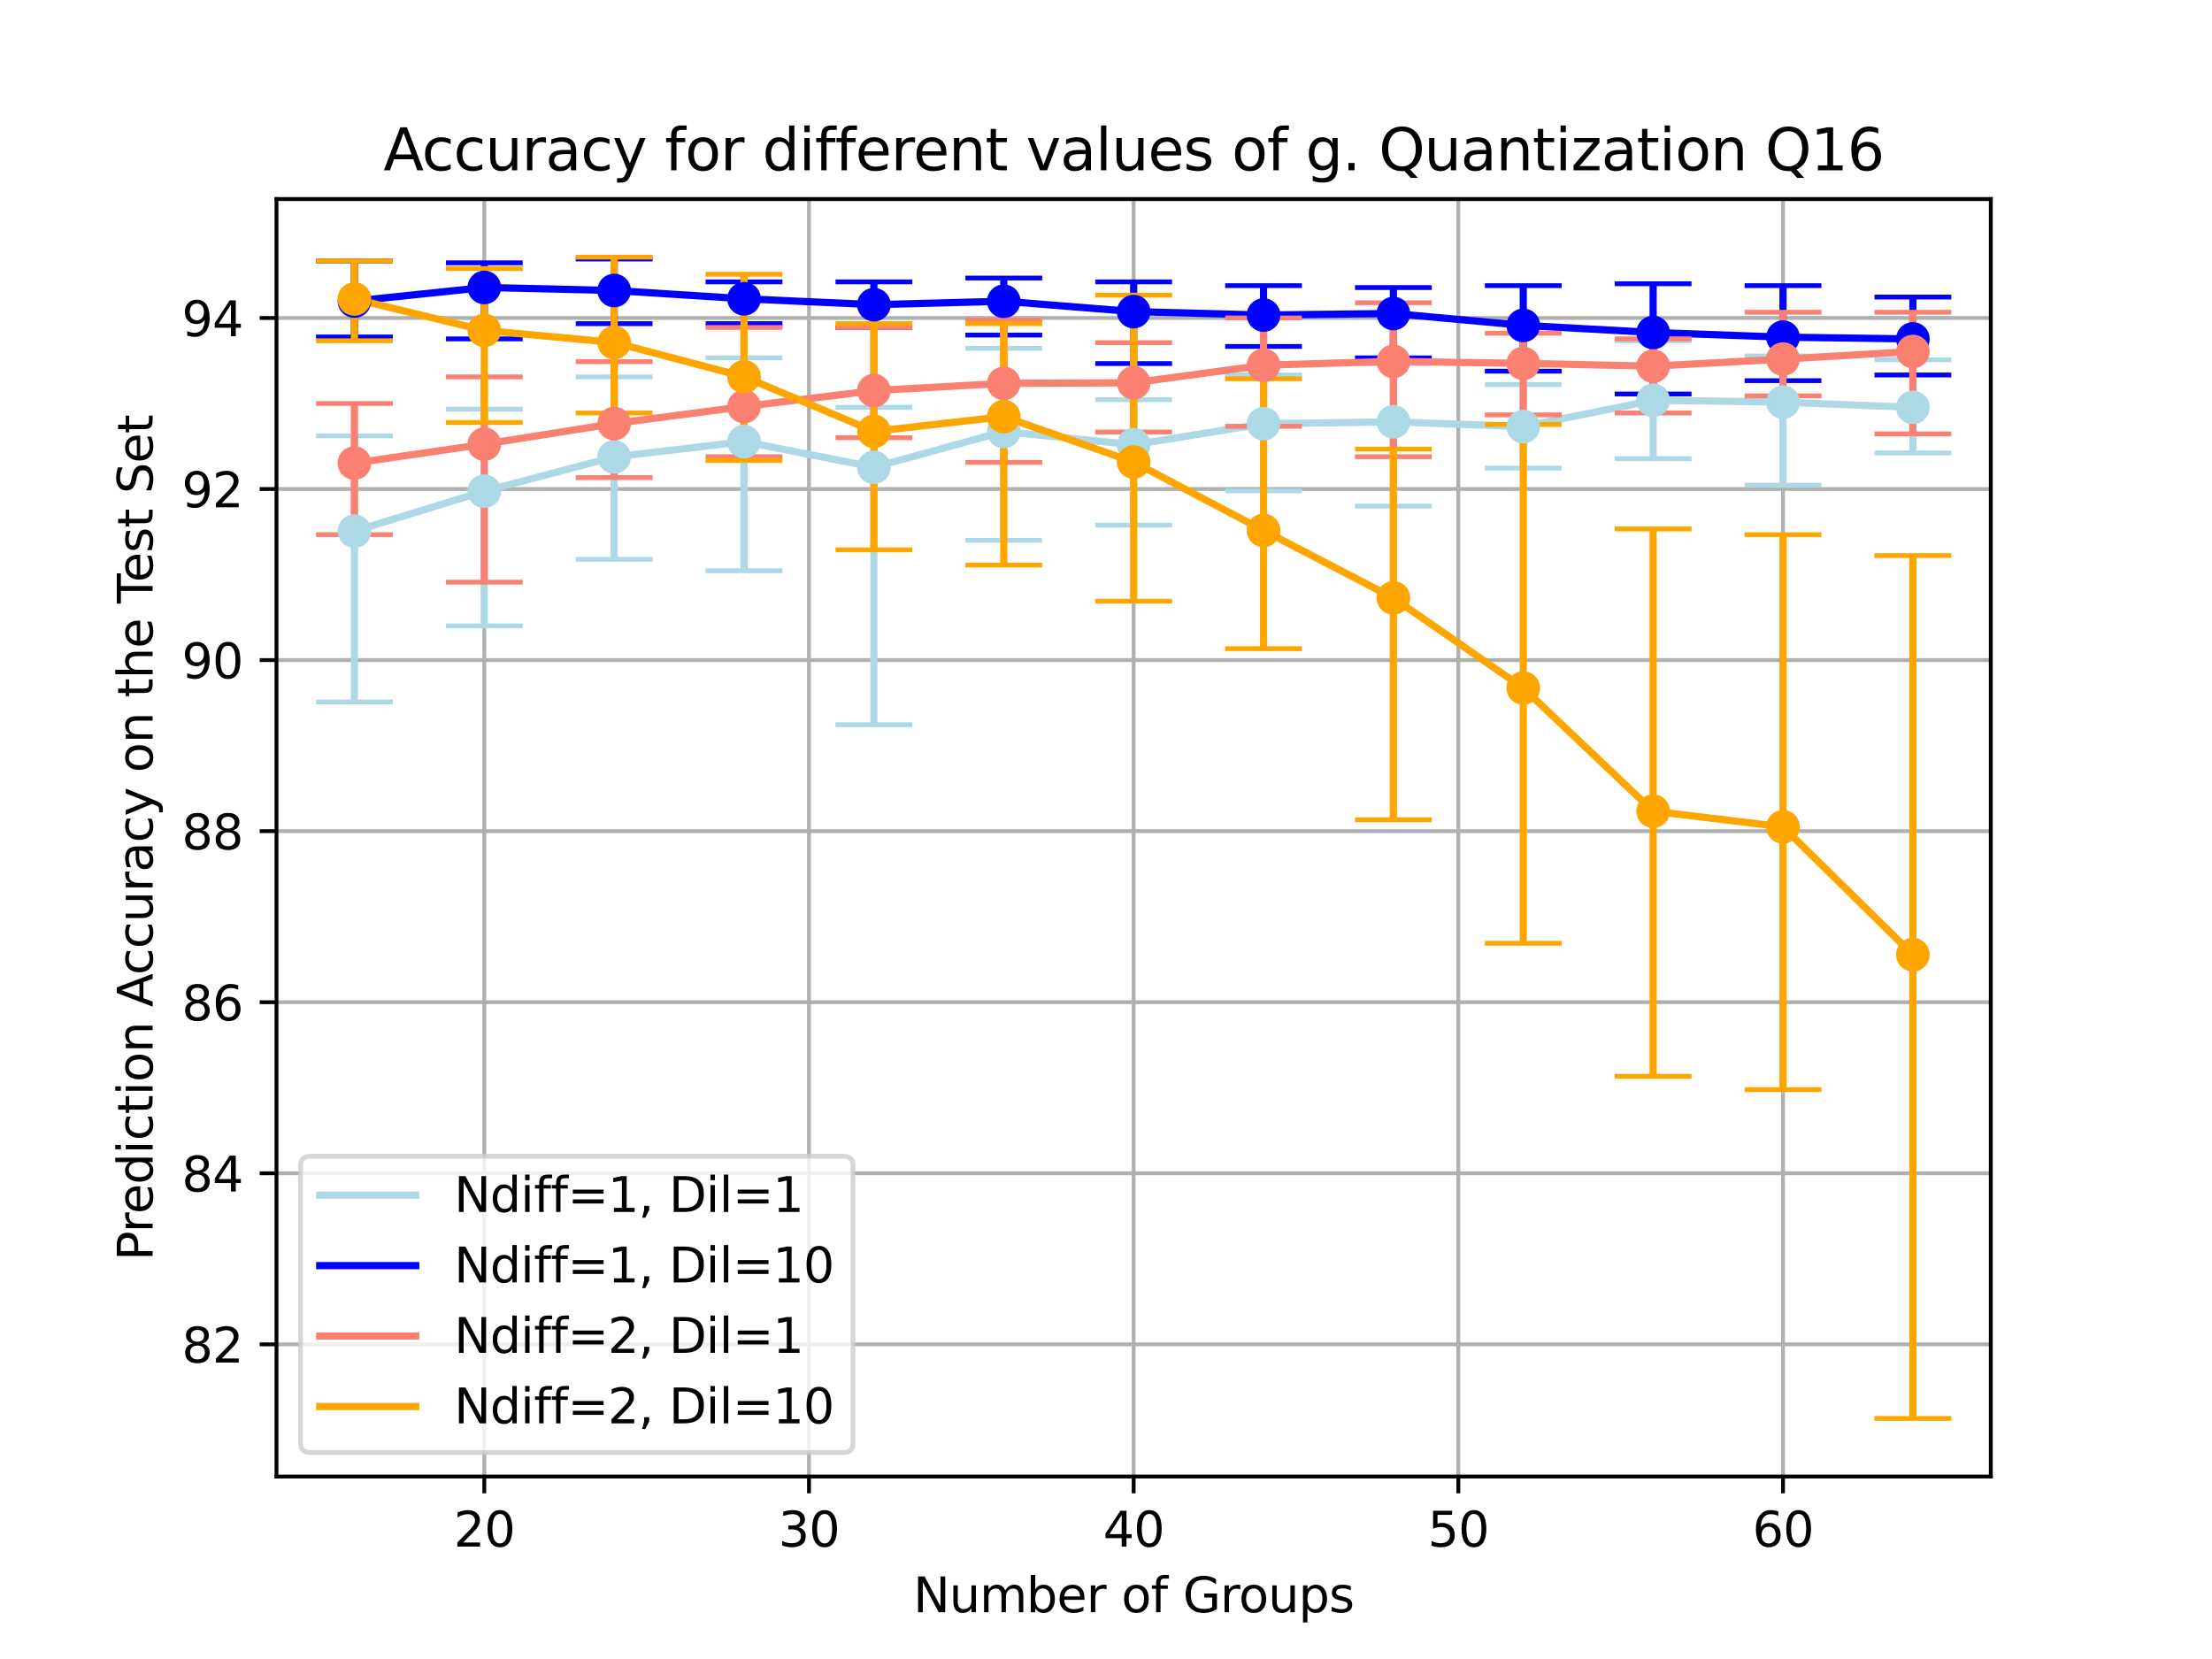 <?xml version="1.0" encoding="utf-8" standalone="no"?>
<!DOCTYPE svg PUBLIC "-//W3C//DTD SVG 1.1//EN"
  "http://www.w3.org/Graphics/SVG/1.1/DTD/svg11.dtd">
<svg xmlns:xlink="http://www.w3.org/1999/xlink" width="460.8pt" height="345.6pt" viewBox="0 0 460.8 345.6" xmlns="http://www.w3.org/2000/svg" version="1.1">
 <defs>
  <style type="text/css">*{stroke-linejoin: round; stroke-linecap: butt}</style>
 </defs>
 <g id="figure_1">
  <g id="patch_1">
   <path d="M 0 345.6 
L 460.8 345.6 
L 460.8 0 
L 0 0 
z
" style="fill: #ffffff"/>
  </g>
  <g id="axes_1">
   <g id="patch_2">
    <path d="M 57.6 307.584 
L 414.72 307.584 
L 414.72 41.472 
L 57.6 41.472 
z
" style="fill: #ffffff"/>
   </g>
   <g id="matplotlib.axis_1">
    <g id="xtick_1">
     <g id="line2d_1">
      <path d="M 100.887 307.584 
L 100.887 41.472 
" clip-path="url(#p69a0c80c89)" style="fill: none; stroke: #b0b0b0; stroke-width: 0.8; stroke-linecap: square"/>
     </g>
     <g id="line2d_2">
      <defs>
       <path id="mc233479dc7" d="M 0 0 
L 0 3.5 
" style="stroke: #000000; stroke-width: 0.8"/>
      </defs>
      <g>
       <use xlink:href="#mc233479dc7" x="100.887" y="307.584" style="stroke: #000000; stroke-width: 0.8"/>
      </g>
     </g>
     <g id="text_1">
      <!-- 20 -->
      <g transform="translate(94.525 322.182) scale(0.1 -0.1)">
       <defs>
        <path id="DejaVuSans-32" d="M 1228 531 
L 3431 531 
L 3431 0 
L 469 0 
L 469 531 
Q 828 903 1448 1529 
Q 2069 2156 2228 2338 
Q 2531 2678 2651 2914 
Q 2772 3150 2772 3378 
Q 2772 3750 2511 3984 
Q 2250 4219 1831 4219 
Q 1534 4219 1204 4116 
Q 875 4013 500 3803 
L 500 4441 
Q 881 4594 1212 4672 
Q 1544 4750 1819 4750 
Q 2544 4750 2975 4387 
Q 3406 4025 3406 3419 
Q 3406 3131 3298 2873 
Q 3191 2616 2906 2266 
Q 2828 2175 2409 1742 
Q 1991 1309 1228 531 
z
" transform="scale(0.016)"/>
        <path id="DejaVuSans-30" d="M 2034 4250 
Q 1547 4250 1301 3770 
Q 1056 3291 1056 2328 
Q 1056 1369 1301 889 
Q 1547 409 2034 409 
Q 2525 409 2770 889 
Q 3016 1369 3016 2328 
Q 3016 3291 2770 3770 
Q 2525 4250 2034 4250 
z
M 2034 4750 
Q 2819 4750 3233 4129 
Q 3647 3509 3647 2328 
Q 3647 1150 3233 529 
Q 2819 -91 2034 -91 
Q 1250 -91 836 529 
Q 422 1150 422 2328 
Q 422 3509 836 4129 
Q 1250 4750 2034 4750 
z
" transform="scale(0.016)"/>
       </defs>
       <use xlink:href="#DejaVuSans-32"/>
       <use xlink:href="#DejaVuSans-30" x="63.623"/>
      </g>
     </g>
    </g>
    <g id="xtick_2">
     <g id="line2d_3">
      <path d="M 168.524 307.584 
L 168.524 41.472 
" clip-path="url(#p69a0c80c89)" style="fill: none; stroke: #b0b0b0; stroke-width: 0.8; stroke-linecap: square"/>
     </g>
     <g id="line2d_4">
      <g>
       <use xlink:href="#mc233479dc7" x="168.524" y="307.584" style="stroke: #000000; stroke-width: 0.8"/>
      </g>
     </g>
     <g id="text_2">
      <!-- 30 -->
      <g transform="translate(162.161 322.182) scale(0.1 -0.1)">
       <defs>
        <path id="DejaVuSans-33" d="M 2597 2516 
Q 3050 2419 3304 2112 
Q 3559 1806 3559 1356 
Q 3559 666 3084 287 
Q 2609 -91 1734 -91 
Q 1441 -91 1130 -33 
Q 819 25 488 141 
L 488 750 
Q 750 597 1062 519 
Q 1375 441 1716 441 
Q 2309 441 2620 675 
Q 2931 909 2931 1356 
Q 2931 1769 2642 2001 
Q 2353 2234 1838 2234 
L 1294 2234 
L 1294 2753 
L 1863 2753 
Q 2328 2753 2575 2939 
Q 2822 3125 2822 3475 
Q 2822 3834 2567 4026 
Q 2313 4219 1838 4219 
Q 1578 4219 1281 4162 
Q 984 4106 628 3988 
L 628 4550 
Q 988 4650 1302 4700 
Q 1616 4750 1894 4750 
Q 2613 4750 3031 4423 
Q 3450 4097 3450 3541 
Q 3450 3153 3228 2886 
Q 3006 2619 2597 2516 
z
" transform="scale(0.016)"/>
       </defs>
       <use xlink:href="#DejaVuSans-33"/>
       <use xlink:href="#DejaVuSans-30" x="63.623"/>
      </g>
     </g>
    </g>
    <g id="xtick_3">
     <g id="line2d_5">
      <path d="M 236.16 307.584 
L 236.16 41.472 
" clip-path="url(#p69a0c80c89)" style="fill: none; stroke: #b0b0b0; stroke-width: 0.8; stroke-linecap: square"/>
     </g>
     <g id="line2d_6">
      <g>
       <use xlink:href="#mc233479dc7" x="236.16" y="307.584" style="stroke: #000000; stroke-width: 0.8"/>
      </g>
     </g>
     <g id="text_3">
      <!-- 40 -->
      <g transform="translate(229.798 322.182) scale(0.1 -0.1)">
       <defs>
        <path id="DejaVuSans-34" d="M 2419 4116 
L 825 1625 
L 2419 1625 
L 2419 4116 
z
M 2253 4666 
L 3047 4666 
L 3047 1625 
L 3713 1625 
L 3713 1100 
L 3047 1100 
L 3047 0 
L 2419 0 
L 2419 1100 
L 313 1100 
L 313 1709 
L 2253 4666 
z
" transform="scale(0.016)"/>
       </defs>
       <use xlink:href="#DejaVuSans-34"/>
       <use xlink:href="#DejaVuSans-30" x="63.623"/>
      </g>
     </g>
    </g>
    <g id="xtick_4">
     <g id="line2d_7">
      <path d="M 303.796 307.584 
L 303.796 41.472 
" clip-path="url(#p69a0c80c89)" style="fill: none; stroke: #b0b0b0; stroke-width: 0.8; stroke-linecap: square"/>
     </g>
     <g id="line2d_8">
      <g>
       <use xlink:href="#mc233479dc7" x="303.796" y="307.584" style="stroke: #000000; stroke-width: 0.8"/>
      </g>
     </g>
     <g id="text_4">
      <!-- 50 -->
      <g transform="translate(297.434 322.182) scale(0.1 -0.1)">
       <defs>
        <path id="DejaVuSans-35" d="M 691 4666 
L 3169 4666 
L 3169 4134 
L 1269 4134 
L 1269 2991 
Q 1406 3038 1543 3061 
Q 1681 3084 1819 3084 
Q 2600 3084 3056 2656 
Q 3513 2228 3513 1497 
Q 3513 744 3044 326 
Q 2575 -91 1722 -91 
Q 1428 -91 1123 -41 
Q 819 9 494 109 
L 494 744 
Q 775 591 1075 516 
Q 1375 441 1709 441 
Q 2250 441 2565 725 
Q 2881 1009 2881 1497 
Q 2881 1984 2565 2268 
Q 2250 2553 1709 2553 
Q 1456 2553 1204 2497 
Q 953 2441 691 2322 
L 691 4666 
z
" transform="scale(0.016)"/>
       </defs>
       <use xlink:href="#DejaVuSans-35"/>
       <use xlink:href="#DejaVuSans-30" x="63.623"/>
      </g>
     </g>
    </g>
    <g id="xtick_5">
     <g id="line2d_9">
      <path d="M 371.433 307.584 
L 371.433 41.472 
" clip-path="url(#p69a0c80c89)" style="fill: none; stroke: #b0b0b0; stroke-width: 0.8; stroke-linecap: square"/>
     </g>
     <g id="line2d_10">
      <g>
       <use xlink:href="#mc233479dc7" x="371.433" y="307.584" style="stroke: #000000; stroke-width: 0.8"/>
      </g>
     </g>
     <g id="text_5">
      <!-- 60 -->
      <g transform="translate(365.07 322.182) scale(0.1 -0.1)">
       <defs>
        <path id="DejaVuSans-36" d="M 2113 2584 
Q 1688 2584 1439 2293 
Q 1191 2003 1191 1497 
Q 1191 994 1439 701 
Q 1688 409 2113 409 
Q 2538 409 2786 701 
Q 3034 994 3034 1497 
Q 3034 2003 2786 2293 
Q 2538 2584 2113 2584 
z
M 3366 4563 
L 3366 3988 
Q 3128 4100 2886 4159 
Q 2644 4219 2406 4219 
Q 1781 4219 1451 3797 
Q 1122 3375 1075 2522 
Q 1259 2794 1537 2939 
Q 1816 3084 2150 3084 
Q 2853 3084 3261 2657 
Q 3669 2231 3669 1497 
Q 3669 778 3244 343 
Q 2819 -91 2113 -91 
Q 1303 -91 875 529 
Q 447 1150 447 2328 
Q 447 3434 972 4092 
Q 1497 4750 2381 4750 
Q 2619 4750 2861 4703 
Q 3103 4656 3366 4563 
z
" transform="scale(0.016)"/>
       </defs>
       <use xlink:href="#DejaVuSans-36"/>
       <use xlink:href="#DejaVuSans-30" x="63.623"/>
      </g>
     </g>
    </g>
    <g id="text_6">
     <!-- Number of Groups -->
     <g transform="translate(190.252 335.861) scale(0.1 -0.1)">
      <defs>
       <path id="DejaVuSans-4e" d="M 628 4666 
L 1478 4666 
L 3547 763 
L 3547 4666 
L 4159 4666 
L 4159 0 
L 3309 0 
L 1241 3903 
L 1241 0 
L 628 0 
L 628 4666 
z
" transform="scale(0.016)"/>
       <path id="DejaVuSans-75" d="M 544 1381 
L 544 3500 
L 1119 3500 
L 1119 1403 
Q 1119 906 1312 657 
Q 1506 409 1894 409 
Q 2359 409 2629 706 
Q 2900 1003 2900 1516 
L 2900 3500 
L 3475 3500 
L 3475 0 
L 2900 0 
L 2900 538 
Q 2691 219 2414 64 
Q 2138 -91 1772 -91 
Q 1169 -91 856 284 
Q 544 659 544 1381 
z
M 1991 3584 
L 1991 3584 
z
" transform="scale(0.016)"/>
       <path id="DejaVuSans-6d" d="M 3328 2828 
Q 3544 3216 3844 3400 
Q 4144 3584 4550 3584 
Q 5097 3584 5394 3201 
Q 5691 2819 5691 2113 
L 5691 0 
L 5113 0 
L 5113 2094 
Q 5113 2597 4934 2840 
Q 4756 3084 4391 3084 
Q 3944 3084 3684 2787 
Q 3425 2491 3425 1978 
L 3425 0 
L 2847 0 
L 2847 2094 
Q 2847 2600 2669 2842 
Q 2491 3084 2119 3084 
Q 1678 3084 1418 2786 
Q 1159 2488 1159 1978 
L 1159 0 
L 581 0 
L 581 3500 
L 1159 3500 
L 1159 2956 
Q 1356 3278 1631 3431 
Q 1906 3584 2284 3584 
Q 2666 3584 2933 3390 
Q 3200 3197 3328 2828 
z
" transform="scale(0.016)"/>
       <path id="DejaVuSans-62" d="M 3116 1747 
Q 3116 2381 2855 2742 
Q 2594 3103 2138 3103 
Q 1681 3103 1420 2742 
Q 1159 2381 1159 1747 
Q 1159 1113 1420 752 
Q 1681 391 2138 391 
Q 2594 391 2855 752 
Q 3116 1113 3116 1747 
z
M 1159 2969 
Q 1341 3281 1617 3432 
Q 1894 3584 2278 3584 
Q 2916 3584 3314 3078 
Q 3713 2572 3713 1747 
Q 3713 922 3314 415 
Q 2916 -91 2278 -91 
Q 1894 -91 1617 61 
Q 1341 213 1159 525 
L 1159 0 
L 581 0 
L 581 4863 
L 1159 4863 
L 1159 2969 
z
" transform="scale(0.016)"/>
       <path id="DejaVuSans-65" d="M 3597 1894 
L 3597 1613 
L 953 1613 
Q 991 1019 1311 708 
Q 1631 397 2203 397 
Q 2534 397 2845 478 
Q 3156 559 3463 722 
L 3463 178 
Q 3153 47 2828 -22 
Q 2503 -91 2169 -91 
Q 1331 -91 842 396 
Q 353 884 353 1716 
Q 353 2575 817 3079 
Q 1281 3584 2069 3584 
Q 2775 3584 3186 3129 
Q 3597 2675 3597 1894 
z
M 3022 2063 
Q 3016 2534 2758 2815 
Q 2500 3097 2075 3097 
Q 1594 3097 1305 2825 
Q 1016 2553 972 2059 
L 3022 2063 
z
" transform="scale(0.016)"/>
       <path id="DejaVuSans-72" d="M 2631 2963 
Q 2534 3019 2420 3045 
Q 2306 3072 2169 3072 
Q 1681 3072 1420 2755 
Q 1159 2438 1159 1844 
L 1159 0 
L 581 0 
L 581 3500 
L 1159 3500 
L 1159 2956 
Q 1341 3275 1631 3429 
Q 1922 3584 2338 3584 
Q 2397 3584 2469 3576 
Q 2541 3569 2628 3553 
L 2631 2963 
z
" transform="scale(0.016)"/>
       <path id="DejaVuSans-20" transform="scale(0.016)"/>
       <path id="DejaVuSans-6f" d="M 1959 3097 
Q 1497 3097 1228 2736 
Q 959 2375 959 1747 
Q 959 1119 1226 758 
Q 1494 397 1959 397 
Q 2419 397 2687 759 
Q 2956 1122 2956 1747 
Q 2956 2369 2687 2733 
Q 2419 3097 1959 3097 
z
M 1959 3584 
Q 2709 3584 3137 3096 
Q 3566 2609 3566 1747 
Q 3566 888 3137 398 
Q 2709 -91 1959 -91 
Q 1206 -91 779 398 
Q 353 888 353 1747 
Q 353 2609 779 3096 
Q 1206 3584 1959 3584 
z
" transform="scale(0.016)"/>
       <path id="DejaVuSans-66" d="M 2375 4863 
L 2375 4384 
L 1825 4384 
Q 1516 4384 1395 4259 
Q 1275 4134 1275 3809 
L 1275 3500 
L 2222 3500 
L 2222 3053 
L 1275 3053 
L 1275 0 
L 697 0 
L 697 3053 
L 147 3053 
L 147 3500 
L 697 3500 
L 697 3744 
Q 697 4328 969 4595 
Q 1241 4863 1831 4863 
L 2375 4863 
z
" transform="scale(0.016)"/>
       <path id="DejaVuSans-47" d="M 3809 666 
L 3809 1919 
L 2778 1919 
L 2778 2438 
L 4434 2438 
L 4434 434 
Q 4069 175 3628 42 
Q 3188 -91 2688 -91 
Q 1594 -91 976 548 
Q 359 1188 359 2328 
Q 359 3472 976 4111 
Q 1594 4750 2688 4750 
Q 3144 4750 3555 4637 
Q 3966 4525 4313 4306 
L 4313 3634 
Q 3963 3931 3569 4081 
Q 3175 4231 2741 4231 
Q 1884 4231 1454 3753 
Q 1025 3275 1025 2328 
Q 1025 1384 1454 906 
Q 1884 428 2741 428 
Q 3075 428 3337 486 
Q 3600 544 3809 666 
z
" transform="scale(0.016)"/>
       <path id="DejaVuSans-70" d="M 1159 525 
L 1159 -1331 
L 581 -1331 
L 581 3500 
L 1159 3500 
L 1159 2969 
Q 1341 3281 1617 3432 
Q 1894 3584 2278 3584 
Q 2916 3584 3314 3078 
Q 3713 2572 3713 1747 
Q 3713 922 3314 415 
Q 2916 -91 2278 -91 
Q 1894 -91 1617 61 
Q 1341 213 1159 525 
z
M 3116 1747 
Q 3116 2381 2855 2742 
Q 2594 3103 2138 3103 
Q 1681 3103 1420 2742 
Q 1159 2381 1159 1747 
Q 1159 1113 1420 752 
Q 1681 391 2138 391 
Q 2594 391 2855 752 
Q 3116 1113 3116 1747 
z
" transform="scale(0.016)"/>
       <path id="DejaVuSans-73" d="M 2834 3397 
L 2834 2853 
Q 2591 2978 2328 3040 
Q 2066 3103 1784 3103 
Q 1356 3103 1142 2972 
Q 928 2841 928 2578 
Q 928 2378 1081 2264 
Q 1234 2150 1697 2047 
L 1894 2003 
Q 2506 1872 2764 1633 
Q 3022 1394 3022 966 
Q 3022 478 2636 193 
Q 2250 -91 1575 -91 
Q 1294 -91 989 -36 
Q 684 19 347 128 
L 347 722 
Q 666 556 975 473 
Q 1284 391 1588 391 
Q 1994 391 2212 530 
Q 2431 669 2431 922 
Q 2431 1156 2273 1281 
Q 2116 1406 1581 1522 
L 1381 1569 
Q 847 1681 609 1914 
Q 372 2147 372 2553 
Q 372 3047 722 3315 
Q 1072 3584 1716 3584 
Q 2034 3584 2315 3537 
Q 2597 3491 2834 3397 
z
" transform="scale(0.016)"/>
      </defs>
      <use xlink:href="#DejaVuSans-4e"/>
      <use xlink:href="#DejaVuSans-75" x="74.805"/>
      <use xlink:href="#DejaVuSans-6d" x="138.184"/>
      <use xlink:href="#DejaVuSans-62" x="235.596"/>
      <use xlink:href="#DejaVuSans-65" x="299.072"/>
      <use xlink:href="#DejaVuSans-72" x="360.596"/>
      <use xlink:href="#DejaVuSans-20" x="401.709"/>
      <use xlink:href="#DejaVuSans-6f" x="433.496"/>
      <use xlink:href="#DejaVuSans-66" x="494.678"/>
      <use xlink:href="#DejaVuSans-20" x="529.883"/>
      <use xlink:href="#DejaVuSans-47" x="561.67"/>
      <use xlink:href="#DejaVuSans-72" x="639.16"/>
      <use xlink:href="#DejaVuSans-6f" x="678.023"/>
      <use xlink:href="#DejaVuSans-75" x="739.205"/>
      <use xlink:href="#DejaVuSans-70" x="802.584"/>
      <use xlink:href="#DejaVuSans-73" x="866.061"/>
     </g>
    </g>
   </g>
   <g id="matplotlib.axis_2">
    <g id="ytick_1">
     <g id="line2d_11">
      <path d="M 57.6 280.046 
L 414.72 280.046 
" clip-path="url(#p69a0c80c89)" style="fill: none; stroke: #b0b0b0; stroke-width: 0.8; stroke-linecap: square"/>
     </g>
     <g id="line2d_12">
      <defs>
       <path id="m0323b3e645" d="M 0 0 
L -3.5 0 
" style="stroke: #000000; stroke-width: 0.8"/>
      </defs>
      <g>
       <use xlink:href="#m0323b3e645" x="57.6" y="280.046" style="stroke: #000000; stroke-width: 0.8"/>
      </g>
     </g>
     <g id="text_7">
      <!-- 82 -->
      <g transform="translate(37.875 283.846) scale(0.1 -0.1)">
       <defs>
        <path id="DejaVuSans-38" d="M 2034 2216 
Q 1584 2216 1326 1975 
Q 1069 1734 1069 1313 
Q 1069 891 1326 650 
Q 1584 409 2034 409 
Q 2484 409 2743 651 
Q 3003 894 3003 1313 
Q 3003 1734 2745 1975 
Q 2488 2216 2034 2216 
z
M 1403 2484 
Q 997 2584 770 2862 
Q 544 3141 544 3541 
Q 544 4100 942 4425 
Q 1341 4750 2034 4750 
Q 2731 4750 3128 4425 
Q 3525 4100 3525 3541 
Q 3525 3141 3298 2862 
Q 3072 2584 2669 2484 
Q 3125 2378 3379 2068 
Q 3634 1759 3634 1313 
Q 3634 634 3220 271 
Q 2806 -91 2034 -91 
Q 1263 -91 848 271 
Q 434 634 434 1313 
Q 434 1759 690 2068 
Q 947 2378 1403 2484 
z
M 1172 3481 
Q 1172 3119 1398 2916 
Q 1625 2713 2034 2713 
Q 2441 2713 2670 2916 
Q 2900 3119 2900 3481 
Q 2900 3844 2670 4047 
Q 2441 4250 2034 4250 
Q 1625 4250 1398 4047 
Q 1172 3844 1172 3481 
z
" transform="scale(0.016)"/>
       </defs>
       <use xlink:href="#DejaVuSans-38"/>
       <use xlink:href="#DejaVuSans-32" x="63.623"/>
      </g>
     </g>
    </g>
    <g id="ytick_2">
     <g id="line2d_13">
      <path d="M 57.6 244.412 
L 414.72 244.412 
" clip-path="url(#p69a0c80c89)" style="fill: none; stroke: #b0b0b0; stroke-width: 0.8; stroke-linecap: square"/>
     </g>
     <g id="line2d_14">
      <g>
       <use xlink:href="#m0323b3e645" x="57.6" y="244.412" style="stroke: #000000; stroke-width: 0.8"/>
      </g>
     </g>
     <g id="text_8">
      <!-- 84 -->
      <g transform="translate(37.875 248.211) scale(0.1 -0.1)">
       <use xlink:href="#DejaVuSans-38"/>
       <use xlink:href="#DejaVuSans-34" x="63.623"/>
      </g>
     </g>
    </g>
    <g id="ytick_3">
     <g id="line2d_15">
      <path d="M 57.6 208.777 
L 414.72 208.777 
" clip-path="url(#p69a0c80c89)" style="fill: none; stroke: #b0b0b0; stroke-width: 0.8; stroke-linecap: square"/>
     </g>
     <g id="line2d_16">
      <g>
       <use xlink:href="#m0323b3e645" x="57.6" y="208.777" style="stroke: #000000; stroke-width: 0.8"/>
      </g>
     </g>
     <g id="text_9">
      <!-- 86 -->
      <g transform="translate(37.875 212.576) scale(0.1 -0.1)">
       <use xlink:href="#DejaVuSans-38"/>
       <use xlink:href="#DejaVuSans-36" x="63.623"/>
      </g>
     </g>
    </g>
    <g id="ytick_4">
     <g id="line2d_17">
      <path d="M 57.6 173.142 
L 414.72 173.142 
" clip-path="url(#p69a0c80c89)" style="fill: none; stroke: #b0b0b0; stroke-width: 0.8; stroke-linecap: square"/>
     </g>
     <g id="line2d_18">
      <g>
       <use xlink:href="#m0323b3e645" x="57.6" y="173.142" style="stroke: #000000; stroke-width: 0.8"/>
      </g>
     </g>
     <g id="text_10">
      <!-- 88 -->
      <g transform="translate(37.875 176.941) scale(0.1 -0.1)">
       <use xlink:href="#DejaVuSans-38"/>
       <use xlink:href="#DejaVuSans-38" x="63.623"/>
      </g>
     </g>
    </g>
    <g id="ytick_5">
     <g id="line2d_19">
      <path d="M 57.6 137.508 
L 414.72 137.508 
" clip-path="url(#p69a0c80c89)" style="fill: none; stroke: #b0b0b0; stroke-width: 0.8; stroke-linecap: square"/>
     </g>
     <g id="line2d_20">
      <g>
       <use xlink:href="#m0323b3e645" x="57.6" y="137.508" style="stroke: #000000; stroke-width: 0.8"/>
      </g>
     </g>
     <g id="text_11">
      <!-- 90 -->
      <g transform="translate(37.875 141.307) scale(0.1 -0.1)">
       <defs>
        <path id="DejaVuSans-39" d="M 703 97 
L 703 672 
Q 941 559 1184 500 
Q 1428 441 1663 441 
Q 2288 441 2617 861 
Q 2947 1281 2994 2138 
Q 2813 1869 2534 1725 
Q 2256 1581 1919 1581 
Q 1219 1581 811 2004 
Q 403 2428 403 3163 
Q 403 3881 828 4315 
Q 1253 4750 1959 4750 
Q 2769 4750 3195 4129 
Q 3622 3509 3622 2328 
Q 3622 1225 3098 567 
Q 2575 -91 1691 -91 
Q 1453 -91 1209 -44 
Q 966 3 703 97 
z
M 1959 2075 
Q 2384 2075 2632 2365 
Q 2881 2656 2881 3163 
Q 2881 3666 2632 3958 
Q 2384 4250 1959 4250 
Q 1534 4250 1286 3958 
Q 1038 3666 1038 3163 
Q 1038 2656 1286 2365 
Q 1534 2075 1959 2075 
z
" transform="scale(0.016)"/>
       </defs>
       <use xlink:href="#DejaVuSans-39"/>
       <use xlink:href="#DejaVuSans-30" x="63.623"/>
      </g>
     </g>
    </g>
    <g id="ytick_6">
     <g id="line2d_21">
      <path d="M 57.6 101.873 
L 414.72 101.873 
" clip-path="url(#p69a0c80c89)" style="fill: none; stroke: #b0b0b0; stroke-width: 0.8; stroke-linecap: square"/>
     </g>
     <g id="line2d_22">
      <g>
       <use xlink:href="#m0323b3e645" x="57.6" y="101.873" style="stroke: #000000; stroke-width: 0.8"/>
      </g>
     </g>
     <g id="text_12">
      <!-- 92 -->
      <g transform="translate(37.875 105.672) scale(0.1 -0.1)">
       <use xlink:href="#DejaVuSans-39"/>
       <use xlink:href="#DejaVuSans-32" x="63.623"/>
      </g>
     </g>
    </g>
    <g id="ytick_7">
     <g id="line2d_23">
      <path d="M 57.6 66.238 
L 414.72 66.238 
" clip-path="url(#p69a0c80c89)" style="fill: none; stroke: #b0b0b0; stroke-width: 0.8; stroke-linecap: square"/>
     </g>
     <g id="line2d_24">
      <g>
       <use xlink:href="#m0323b3e645" x="57.6" y="66.238" style="stroke: #000000; stroke-width: 0.8"/>
      </g>
     </g>
     <g id="text_13">
      <!-- 94 -->
      <g transform="translate(37.875 70.037) scale(0.1 -0.1)">
       <use xlink:href="#DejaVuSans-39"/>
       <use xlink:href="#DejaVuSans-34" x="63.623"/>
      </g>
     </g>
    </g>
    <g id="text_14">
     <!-- Prediction Accuracy on the Test Set -->
     <g transform="translate(31.795 262.628) rotate(-90) scale(0.1 -0.1)">
      <defs>
       <path id="DejaVuSans-50" d="M 1259 4147 
L 1259 2394 
L 2053 2394 
Q 2494 2394 2734 2622 
Q 2975 2850 2975 3272 
Q 2975 3691 2734 3919 
Q 2494 4147 2053 4147 
L 1259 4147 
z
M 628 4666 
L 2053 4666 
Q 2838 4666 3239 4311 
Q 3641 3956 3641 3272 
Q 3641 2581 3239 2228 
Q 2838 1875 2053 1875 
L 1259 1875 
L 1259 0 
L 628 0 
L 628 4666 
z
" transform="scale(0.016)"/>
       <path id="DejaVuSans-64" d="M 2906 2969 
L 2906 4863 
L 3481 4863 
L 3481 0 
L 2906 0 
L 2906 525 
Q 2725 213 2448 61 
Q 2172 -91 1784 -91 
Q 1150 -91 751 415 
Q 353 922 353 1747 
Q 353 2572 751 3078 
Q 1150 3584 1784 3584 
Q 2172 3584 2448 3432 
Q 2725 3281 2906 2969 
z
M 947 1747 
Q 947 1113 1208 752 
Q 1469 391 1925 391 
Q 2381 391 2643 752 
Q 2906 1113 2906 1747 
Q 2906 2381 2643 2742 
Q 2381 3103 1925 3103 
Q 1469 3103 1208 2742 
Q 947 2381 947 1747 
z
" transform="scale(0.016)"/>
       <path id="DejaVuSans-69" d="M 603 3500 
L 1178 3500 
L 1178 0 
L 603 0 
L 603 3500 
z
M 603 4863 
L 1178 4863 
L 1178 4134 
L 603 4134 
L 603 4863 
z
" transform="scale(0.016)"/>
       <path id="DejaVuSans-63" d="M 3122 3366 
L 3122 2828 
Q 2878 2963 2633 3030 
Q 2388 3097 2138 3097 
Q 1578 3097 1268 2742 
Q 959 2388 959 1747 
Q 959 1106 1268 751 
Q 1578 397 2138 397 
Q 2388 397 2633 464 
Q 2878 531 3122 666 
L 3122 134 
Q 2881 22 2623 -34 
Q 2366 -91 2075 -91 
Q 1284 -91 818 406 
Q 353 903 353 1747 
Q 353 2603 823 3093 
Q 1294 3584 2113 3584 
Q 2378 3584 2631 3529 
Q 2884 3475 3122 3366 
z
" transform="scale(0.016)"/>
       <path id="DejaVuSans-74" d="M 1172 4494 
L 1172 3500 
L 2356 3500 
L 2356 3053 
L 1172 3053 
L 1172 1153 
Q 1172 725 1289 603 
Q 1406 481 1766 481 
L 2356 481 
L 2356 0 
L 1766 0 
Q 1100 0 847 248 
Q 594 497 594 1153 
L 594 3053 
L 172 3053 
L 172 3500 
L 594 3500 
L 594 4494 
L 1172 4494 
z
" transform="scale(0.016)"/>
       <path id="DejaVuSans-6e" d="M 3513 2113 
L 3513 0 
L 2938 0 
L 2938 2094 
Q 2938 2591 2744 2837 
Q 2550 3084 2163 3084 
Q 1697 3084 1428 2787 
Q 1159 2491 1159 1978 
L 1159 0 
L 581 0 
L 581 3500 
L 1159 3500 
L 1159 2956 
Q 1366 3272 1645 3428 
Q 1925 3584 2291 3584 
Q 2894 3584 3203 3211 
Q 3513 2838 3513 2113 
z
" transform="scale(0.016)"/>
       <path id="DejaVuSans-41" d="M 2188 4044 
L 1331 1722 
L 3047 1722 
L 2188 4044 
z
M 1831 4666 
L 2547 4666 
L 4325 0 
L 3669 0 
L 3244 1197 
L 1141 1197 
L 716 0 
L 50 0 
L 1831 4666 
z
" transform="scale(0.016)"/>
       <path id="DejaVuSans-61" d="M 2194 1759 
Q 1497 1759 1228 1600 
Q 959 1441 959 1056 
Q 959 750 1161 570 
Q 1363 391 1709 391 
Q 2188 391 2477 730 
Q 2766 1069 2766 1631 
L 2766 1759 
L 2194 1759 
z
M 3341 1997 
L 3341 0 
L 2766 0 
L 2766 531 
Q 2569 213 2275 61 
Q 1981 -91 1556 -91 
Q 1019 -91 701 211 
Q 384 513 384 1019 
Q 384 1609 779 1909 
Q 1175 2209 1959 2209 
L 2766 2209 
L 2766 2266 
Q 2766 2663 2505 2880 
Q 2244 3097 1772 3097 
Q 1472 3097 1187 3025 
Q 903 2953 641 2809 
L 641 3341 
Q 956 3463 1253 3523 
Q 1550 3584 1831 3584 
Q 2591 3584 2966 3190 
Q 3341 2797 3341 1997 
z
" transform="scale(0.016)"/>
       <path id="DejaVuSans-79" d="M 2059 -325 
Q 1816 -950 1584 -1140 
Q 1353 -1331 966 -1331 
L 506 -1331 
L 506 -850 
L 844 -850 
Q 1081 -850 1212 -737 
Q 1344 -625 1503 -206 
L 1606 56 
L 191 3500 
L 800 3500 
L 1894 763 
L 2988 3500 
L 3597 3500 
L 2059 -325 
z
" transform="scale(0.016)"/>
       <path id="DejaVuSans-68" d="M 3513 2113 
L 3513 0 
L 2938 0 
L 2938 2094 
Q 2938 2591 2744 2837 
Q 2550 3084 2163 3084 
Q 1697 3084 1428 2787 
Q 1159 2491 1159 1978 
L 1159 0 
L 581 0 
L 581 4863 
L 1159 4863 
L 1159 2956 
Q 1366 3272 1645 3428 
Q 1925 3584 2291 3584 
Q 2894 3584 3203 3211 
Q 3513 2838 3513 2113 
z
" transform="scale(0.016)"/>
       <path id="DejaVuSans-54" d="M -19 4666 
L 3928 4666 
L 3928 4134 
L 2272 4134 
L 2272 0 
L 1638 0 
L 1638 4134 
L -19 4134 
L -19 4666 
z
" transform="scale(0.016)"/>
       <path id="DejaVuSans-53" d="M 3425 4513 
L 3425 3897 
Q 3066 4069 2747 4153 
Q 2428 4238 2131 4238 
Q 1616 4238 1336 4038 
Q 1056 3838 1056 3469 
Q 1056 3159 1242 3001 
Q 1428 2844 1947 2747 
L 2328 2669 
Q 3034 2534 3370 2195 
Q 3706 1856 3706 1288 
Q 3706 609 3251 259 
Q 2797 -91 1919 -91 
Q 1588 -91 1214 -16 
Q 841 59 441 206 
L 441 856 
Q 825 641 1194 531 
Q 1563 422 1919 422 
Q 2459 422 2753 634 
Q 3047 847 3047 1241 
Q 3047 1584 2836 1778 
Q 2625 1972 2144 2069 
L 1759 2144 
Q 1053 2284 737 2584 
Q 422 2884 422 3419 
Q 422 4038 858 4394 
Q 1294 4750 2059 4750 
Q 2388 4750 2728 4690 
Q 3069 4631 3425 4513 
z
" transform="scale(0.016)"/>
      </defs>
      <use xlink:href="#DejaVuSans-50"/>
      <use xlink:href="#DejaVuSans-72" x="58.553"/>
      <use xlink:href="#DejaVuSans-65" x="97.416"/>
      <use xlink:href="#DejaVuSans-64" x="158.939"/>
      <use xlink:href="#DejaVuSans-69" x="222.416"/>
      <use xlink:href="#DejaVuSans-63" x="250.199"/>
      <use xlink:href="#DejaVuSans-74" x="305.18"/>
      <use xlink:href="#DejaVuSans-69" x="344.389"/>
      <use xlink:href="#DejaVuSans-6f" x="372.172"/>
      <use xlink:href="#DejaVuSans-6e" x="433.354"/>
      <use xlink:href="#DejaVuSans-20" x="496.732"/>
      <use xlink:href="#DejaVuSans-41" x="528.52"/>
      <use xlink:href="#DejaVuSans-63" x="595.178"/>
      <use xlink:href="#DejaVuSans-63" x="650.158"/>
      <use xlink:href="#DejaVuSans-75" x="705.139"/>
      <use xlink:href="#DejaVuSans-72" x="768.518"/>
      <use xlink:href="#DejaVuSans-61" x="809.631"/>
      <use xlink:href="#DejaVuSans-63" x="870.91"/>
      <use xlink:href="#DejaVuSans-79" x="925.891"/>
      <use xlink:href="#DejaVuSans-20" x="985.07"/>
      <use xlink:href="#DejaVuSans-6f" x="1016.857"/>
      <use xlink:href="#DejaVuSans-6e" x="1078.039"/>
      <use xlink:href="#DejaVuSans-20" x="1141.418"/>
      <use xlink:href="#DejaVuSans-74" x="1173.205"/>
      <use xlink:href="#DejaVuSans-68" x="1212.414"/>
      <use xlink:href="#DejaVuSans-65" x="1275.793"/>
      <use xlink:href="#DejaVuSans-20" x="1337.316"/>
      <use xlink:href="#DejaVuSans-54" x="1369.104"/>
      <use xlink:href="#DejaVuSans-65" x="1413.188"/>
      <use xlink:href="#DejaVuSans-73" x="1474.711"/>
      <use xlink:href="#DejaVuSans-74" x="1526.811"/>
      <use xlink:href="#DejaVuSans-20" x="1566.02"/>
      <use xlink:href="#DejaVuSans-53" x="1597.807"/>
      <use xlink:href="#DejaVuSans-65" x="1661.283"/>
      <use xlink:href="#DejaVuSans-74" x="1722.807"/>
     </g>
    </g>
   </g>
   <g id="line2d_25">
    <path d="M 73.833 110.643 
L 100.887 102.328 
L 127.942 95.181 
L 154.996 91.994 
L 182.051 97.339 
L 209.105 89.896 
L 236.16 92.647 
L 263.215 88.272 
L 290.269 87.876 
L 317.324 88.866 
L 344.378 83.382 
L 371.433 83.778 
L 398.487 84.867 
" clip-path="url(#p69a0c80c89)" style="fill: none; stroke: #add8e6; stroke-width: 1.5; stroke-linecap: square"/>
   </g>
   <g id="LineCollection_1">
    <path d="M 73.833 146.218 
L 73.833 90.786 
" clip-path="url(#p69a0c80c89)" style="fill: none; stroke: #add8e6; stroke-width: 1.5"/>
    <path d="M 100.887 130.381 
L 100.887 85.243 
" clip-path="url(#p69a0c80c89)" style="fill: none; stroke: #add8e6; stroke-width: 1.5"/>
    <path d="M 127.942 116.523 
L 127.942 78.512 
" clip-path="url(#p69a0c80c89)" style="fill: none; stroke: #add8e6; stroke-width: 1.5"/>
    <path d="M 154.996 118.898 
L 154.996 74.553 
" clip-path="url(#p69a0c80c89)" style="fill: none; stroke: #add8e6; stroke-width: 1.5"/>
    <path d="M 182.051 150.97 
L 182.051 84.847 
" clip-path="url(#p69a0c80c89)" style="fill: none; stroke: #add8e6; stroke-width: 1.5"/>
    <path d="M 209.105 112.563 
L 209.105 72.573 
" clip-path="url(#p69a0c80c89)" style="fill: none; stroke: #add8e6; stroke-width: 1.5"/>
    <path d="M 236.16 109.396 
L 236.16 83.264 
" clip-path="url(#p69a0c80c89)" style="fill: none; stroke: #add8e6; stroke-width: 1.5"/>
    <path d="M 263.215 102.269 
L 263.215 78.116 
" clip-path="url(#p69a0c80c89)" style="fill: none; stroke: #add8e6; stroke-width: 1.5"/>
    <path d="M 290.269 105.436 
L 290.269 75.741 
" clip-path="url(#p69a0c80c89)" style="fill: none; stroke: #add8e6; stroke-width: 1.5"/>
    <path d="M 317.324 97.517 
L 317.324 80.096 
" clip-path="url(#p69a0c80c89)" style="fill: none; stroke: #add8e6; stroke-width: 1.5"/>
    <path d="M 344.378 95.538 
L 344.378 70.989 
" clip-path="url(#p69a0c80c89)" style="fill: none; stroke: #add8e6; stroke-width: 1.5"/>
    <path d="M 371.433 101.081 
L 371.433 74.157 
" clip-path="url(#p69a0c80c89)" style="fill: none; stroke: #add8e6; stroke-width: 1.5"/>
    <path d="M 398.487 94.35 
L 398.487 74.949 
" clip-path="url(#p69a0c80c89)" style="fill: none; stroke: #add8e6; stroke-width: 1.5"/>
   </g>
   <g id="line2d_26">
    <defs>
     <path id="mf506bd5639" d="M 8 0 
L -8 -0 
" style="stroke: #add8e6"/>
    </defs>
    <g clip-path="url(#p69a0c80c89)">
     <use xlink:href="#mf506bd5639" x="73.833" y="146.218" style="fill: #add8e6; stroke: #add8e6"/>
     <use xlink:href="#mf506bd5639" x="100.887" y="130.381" style="fill: #add8e6; stroke: #add8e6"/>
     <use xlink:href="#mf506bd5639" x="127.942" y="116.523" style="fill: #add8e6; stroke: #add8e6"/>
     <use xlink:href="#mf506bd5639" x="154.996" y="118.898" style="fill: #add8e6; stroke: #add8e6"/>
     <use xlink:href="#mf506bd5639" x="182.051" y="150.97" style="fill: #add8e6; stroke: #add8e6"/>
     <use xlink:href="#mf506bd5639" x="209.105" y="112.563" style="fill: #add8e6; stroke: #add8e6"/>
     <use xlink:href="#mf506bd5639" x="236.16" y="109.396" style="fill: #add8e6; stroke: #add8e6"/>
     <use xlink:href="#mf506bd5639" x="263.215" y="102.269" style="fill: #add8e6; stroke: #add8e6"/>
     <use xlink:href="#mf506bd5639" x="290.269" y="105.436" style="fill: #add8e6; stroke: #add8e6"/>
     <use xlink:href="#mf506bd5639" x="317.324" y="97.517" style="fill: #add8e6; stroke: #add8e6"/>
     <use xlink:href="#mf506bd5639" x="344.378" y="95.538" style="fill: #add8e6; stroke: #add8e6"/>
     <use xlink:href="#mf506bd5639" x="371.433" y="101.081" style="fill: #add8e6; stroke: #add8e6"/>
     <use xlink:href="#mf506bd5639" x="398.487" y="94.35" style="fill: #add8e6; stroke: #add8e6"/>
    </g>
   </g>
   <g id="line2d_27">
    <g clip-path="url(#p69a0c80c89)">
     <use xlink:href="#mf506bd5639" x="73.833" y="90.786" style="fill: #add8e6; stroke: #add8e6"/>
     <use xlink:href="#mf506bd5639" x="100.887" y="85.243" style="fill: #add8e6; stroke: #add8e6"/>
     <use xlink:href="#mf506bd5639" x="127.942" y="78.512" style="fill: #add8e6; stroke: #add8e6"/>
     <use xlink:href="#mf506bd5639" x="154.996" y="74.553" style="fill: #add8e6; stroke: #add8e6"/>
     <use xlink:href="#mf506bd5639" x="182.051" y="84.847" style="fill: #add8e6; stroke: #add8e6"/>
     <use xlink:href="#mf506bd5639" x="209.105" y="72.573" style="fill: #add8e6; stroke: #add8e6"/>
     <use xlink:href="#mf506bd5639" x="236.16" y="83.264" style="fill: #add8e6; stroke: #add8e6"/>
     <use xlink:href="#mf506bd5639" x="263.215" y="78.116" style="fill: #add8e6; stroke: #add8e6"/>
     <use xlink:href="#mf506bd5639" x="290.269" y="75.741" style="fill: #add8e6; stroke: #add8e6"/>
     <use xlink:href="#mf506bd5639" x="317.324" y="80.096" style="fill: #add8e6; stroke: #add8e6"/>
     <use xlink:href="#mf506bd5639" x="344.378" y="70.989" style="fill: #add8e6; stroke: #add8e6"/>
     <use xlink:href="#mf506bd5639" x="371.433" y="74.157" style="fill: #add8e6; stroke: #add8e6"/>
     <use xlink:href="#mf506bd5639" x="398.487" y="74.949" style="fill: #add8e6; stroke: #add8e6"/>
    </g>
   </g>
   <g id="line2d_28">
    <path d="M 73.833 62.714 
L 100.887 59.883 
L 127.942 60.517 
L 154.996 62.239 
L 182.051 63.467 
L 209.105 62.754 
L 236.16 64.912 
L 263.215 65.624 
L 290.269 65.308 
L 317.324 67.782 
L 344.378 69.267 
L 371.433 70.237 
L 398.487 70.613 
" clip-path="url(#p69a0c80c89)" style="fill: none; stroke: #0000ff; stroke-width: 1.5; stroke-linecap: square"/>
   </g>
   <g id="LineCollection_2">
    <path d="M 73.833 70.198 
L 73.833 54.36 
" clip-path="url(#p69a0c80c89)" style="fill: none; stroke: #0000ff; stroke-width: 1.5"/>
    <path d="M 100.887 70.593 
L 100.887 54.756 
" clip-path="url(#p69a0c80c89)" style="fill: none; stroke: #0000ff; stroke-width: 1.5"/>
    <path d="M 127.942 67.426 
L 127.942 53.964 
" clip-path="url(#p69a0c80c89)" style="fill: none; stroke: #0000ff; stroke-width: 1.5"/>
    <path d="M 154.996 67.426 
L 154.996 58.715 
" clip-path="url(#p69a0c80c89)" style="fill: none; stroke: #0000ff; stroke-width: 1.5"/>
    <path d="M 182.051 68.218 
L 182.051 58.715 
" clip-path="url(#p69a0c80c89)" style="fill: none; stroke: #0000ff; stroke-width: 1.5"/>
    <path d="M 209.105 69.802 
L 209.105 57.923 
" clip-path="url(#p69a0c80c89)" style="fill: none; stroke: #0000ff; stroke-width: 1.5"/>
    <path d="M 236.16 75.741 
L 236.16 58.715 
" clip-path="url(#p69a0c80c89)" style="fill: none; stroke: #0000ff; stroke-width: 1.5"/>
    <path d="M 263.215 72.177 
L 263.215 59.507 
" clip-path="url(#p69a0c80c89)" style="fill: none; stroke: #0000ff; stroke-width: 1.5"/>
    <path d="M 290.269 74.553 
L 290.269 59.903 
" clip-path="url(#p69a0c80c89)" style="fill: none; stroke: #0000ff; stroke-width: 1.5"/>
    <path d="M 317.324 77.324 
L 317.324 59.507 
" clip-path="url(#p69a0c80c89)" style="fill: none; stroke: #0000ff; stroke-width: 1.5"/>
    <path d="M 344.378 82.076 
L 344.378 59.111 
" clip-path="url(#p69a0c80c89)" style="fill: none; stroke: #0000ff; stroke-width: 1.5"/>
    <path d="M 371.433 79.304 
L 371.433 59.507 
" clip-path="url(#p69a0c80c89)" style="fill: none; stroke: #0000ff; stroke-width: 1.5"/>
    <path d="M 398.487 78.116 
L 398.487 61.883 
" clip-path="url(#p69a0c80c89)" style="fill: none; stroke: #0000ff; stroke-width: 1.5"/>
   </g>
   <g id="line2d_29">
    <defs>
     <path id="m7cbef27a7b" d="M 8 0 
L -8 -0 
" style="stroke: #0000ff"/>
    </defs>
    <g clip-path="url(#p69a0c80c89)">
     <use xlink:href="#m7cbef27a7b" x="73.833" y="70.198" style="fill: #0000ff; stroke: #0000ff"/>
     <use xlink:href="#m7cbef27a7b" x="100.887" y="70.593" style="fill: #0000ff; stroke: #0000ff"/>
     <use xlink:href="#m7cbef27a7b" x="127.942" y="67.426" style="fill: #0000ff; stroke: #0000ff"/>
     <use xlink:href="#m7cbef27a7b" x="154.996" y="67.426" style="fill: #0000ff; stroke: #0000ff"/>
     <use xlink:href="#m7cbef27a7b" x="182.051" y="68.218" style="fill: #0000ff; stroke: #0000ff"/>
     <use xlink:href="#m7cbef27a7b" x="209.105" y="69.802" style="fill: #0000ff; stroke: #0000ff"/>
     <use xlink:href="#m7cbef27a7b" x="236.16" y="75.741" style="fill: #0000ff; stroke: #0000ff"/>
     <use xlink:href="#m7cbef27a7b" x="263.215" y="72.177" style="fill: #0000ff; stroke: #0000ff"/>
     <use xlink:href="#m7cbef27a7b" x="290.269" y="74.553" style="fill: #0000ff; stroke: #0000ff"/>
     <use xlink:href="#m7cbef27a7b" x="317.324" y="77.324" style="fill: #0000ff; stroke: #0000ff"/>
     <use xlink:href="#m7cbef27a7b" x="344.378" y="82.076" style="fill: #0000ff; stroke: #0000ff"/>
     <use xlink:href="#m7cbef27a7b" x="371.433" y="79.304" style="fill: #0000ff; stroke: #0000ff"/>
     <use xlink:href="#m7cbef27a7b" x="398.487" y="78.116" style="fill: #0000ff; stroke: #0000ff"/>
    </g>
   </g>
   <g id="line2d_30">
    <g clip-path="url(#p69a0c80c89)">
     <use xlink:href="#m7cbef27a7b" x="73.833" y="54.36" style="fill: #0000ff; stroke: #0000ff"/>
     <use xlink:href="#m7cbef27a7b" x="100.887" y="54.756" style="fill: #0000ff; stroke: #0000ff"/>
     <use xlink:href="#m7cbef27a7b" x="127.942" y="53.964" style="fill: #0000ff; stroke: #0000ff"/>
     <use xlink:href="#m7cbef27a7b" x="154.996" y="58.715" style="fill: #0000ff; stroke: #0000ff"/>
     <use xlink:href="#m7cbef27a7b" x="182.051" y="58.715" style="fill: #0000ff; stroke: #0000ff"/>
     <use xlink:href="#m7cbef27a7b" x="209.105" y="57.923" style="fill: #0000ff; stroke: #0000ff"/>
     <use xlink:href="#m7cbef27a7b" x="236.16" y="58.715" style="fill: #0000ff; stroke: #0000ff"/>
     <use xlink:href="#m7cbef27a7b" x="263.215" y="59.507" style="fill: #0000ff; stroke: #0000ff"/>
     <use xlink:href="#m7cbef27a7b" x="290.269" y="59.903" style="fill: #0000ff; stroke: #0000ff"/>
     <use xlink:href="#m7cbef27a7b" x="317.324" y="59.507" style="fill: #0000ff; stroke: #0000ff"/>
     <use xlink:href="#m7cbef27a7b" x="344.378" y="59.111" style="fill: #0000ff; stroke: #0000ff"/>
     <use xlink:href="#m7cbef27a7b" x="371.433" y="59.507" style="fill: #0000ff; stroke: #0000ff"/>
     <use xlink:href="#m7cbef27a7b" x="398.487" y="61.883" style="fill: #0000ff; stroke: #0000ff"/>
    </g>
   </g>
   <g id="line2d_31">
    <path d="M 73.833 96.468 
L 100.887 92.529 
L 127.942 88.233 
L 154.996 84.689 
L 182.051 81.363 
L 209.105 79.858 
L 236.16 79.74 
L 263.215 76.077 
L 290.269 75.285 
L 317.324 75.701 
L 344.378 76.275 
L 371.433 74.81 
L 398.487 73.226 
" clip-path="url(#p69a0c80c89)" style="fill: none; stroke: #fa8072; stroke-width: 1.5; stroke-linecap: square"/>
   </g>
   <g id="LineCollection_3">
    <path d="M 73.833 111.375 
L 73.833 84.055 
" clip-path="url(#p69a0c80c89)" style="fill: none; stroke: #fa8072; stroke-width: 1.5"/>
    <path d="M 100.887 121.274 
L 100.887 78.512 
" clip-path="url(#p69a0c80c89)" style="fill: none; stroke: #fa8072; stroke-width: 1.5"/>
    <path d="M 127.942 99.497 
L 127.942 75.345 
" clip-path="url(#p69a0c80c89)" style="fill: none; stroke: #fa8072; stroke-width: 1.5"/>
    <path d="M 154.996 95.142 
L 154.996 68.218 
" clip-path="url(#p69a0c80c89)" style="fill: none; stroke: #fa8072; stroke-width: 1.5"/>
    <path d="M 182.051 91.182 
L 182.051 68.218 
" clip-path="url(#p69a0c80c89)" style="fill: none; stroke: #fa8072; stroke-width: 1.5"/>
    <path d="M 209.105 96.33 
L 209.105 66.634 
" clip-path="url(#p69a0c80c89)" style="fill: none; stroke: #fa8072; stroke-width: 1.5"/>
    <path d="M 236.16 89.995 
L 236.16 71.385 
" clip-path="url(#p69a0c80c89)" style="fill: none; stroke: #fa8072; stroke-width: 1.5"/>
    <path d="M 263.215 88.807 
L 263.215 66.238 
" clip-path="url(#p69a0c80c89)" style="fill: none; stroke: #fa8072; stroke-width: 1.5"/>
    <path d="M 290.269 95.142 
L 290.269 63.071 
" clip-path="url(#p69a0c80c89)" style="fill: none; stroke: #fa8072; stroke-width: 1.5"/>
    <path d="M 317.324 86.431 
L 317.324 69.406 
" clip-path="url(#p69a0c80c89)" style="fill: none; stroke: #fa8072; stroke-width: 1.5"/>
    <path d="M 344.378 86.035 
L 344.378 70.593 
" clip-path="url(#p69a0c80c89)" style="fill: none; stroke: #fa8072; stroke-width: 1.5"/>
    <path d="M 371.433 82.472 
L 371.433 65.05 
" clip-path="url(#p69a0c80c89)" style="fill: none; stroke: #fa8072; stroke-width: 1.5"/>
    <path d="M 398.487 90.391 
L 398.487 65.05 
" clip-path="url(#p69a0c80c89)" style="fill: none; stroke: #fa8072; stroke-width: 1.5"/>
   </g>
   <g id="line2d_32">
    <defs>
     <path id="m78c3f26ecf" d="M 8 0 
L -8 -0 
" style="stroke: #fa8072"/>
    </defs>
    <g clip-path="url(#p69a0c80c89)">
     <use xlink:href="#m78c3f26ecf" x="73.833" y="111.375" style="fill: #fa8072; stroke: #fa8072"/>
     <use xlink:href="#m78c3f26ecf" x="100.887" y="121.274" style="fill: #fa8072; stroke: #fa8072"/>
     <use xlink:href="#m78c3f26ecf" x="127.942" y="99.497" style="fill: #fa8072; stroke: #fa8072"/>
     <use xlink:href="#m78c3f26ecf" x="154.996" y="95.142" style="fill: #fa8072; stroke: #fa8072"/>
     <use xlink:href="#m78c3f26ecf" x="182.051" y="91.182" style="fill: #fa8072; stroke: #fa8072"/>
     <use xlink:href="#m78c3f26ecf" x="209.105" y="96.33" style="fill: #fa8072; stroke: #fa8072"/>
     <use xlink:href="#m78c3f26ecf" x="236.16" y="89.995" style="fill: #fa8072; stroke: #fa8072"/>
     <use xlink:href="#m78c3f26ecf" x="263.215" y="88.807" style="fill: #fa8072; stroke: #fa8072"/>
     <use xlink:href="#m78c3f26ecf" x="290.269" y="95.142" style="fill: #fa8072; stroke: #fa8072"/>
     <use xlink:href="#m78c3f26ecf" x="317.324" y="86.431" style="fill: #fa8072; stroke: #fa8072"/>
     <use xlink:href="#m78c3f26ecf" x="344.378" y="86.035" style="fill: #fa8072; stroke: #fa8072"/>
     <use xlink:href="#m78c3f26ecf" x="371.433" y="82.472" style="fill: #fa8072; stroke: #fa8072"/>
     <use xlink:href="#m78c3f26ecf" x="398.487" y="90.391" style="fill: #fa8072; stroke: #fa8072"/>
    </g>
   </g>
   <g id="line2d_33">
    <g clip-path="url(#p69a0c80c89)">
     <use xlink:href="#m78c3f26ecf" x="73.833" y="84.055" style="fill: #fa8072; stroke: #fa8072"/>
     <use xlink:href="#m78c3f26ecf" x="100.887" y="78.512" style="fill: #fa8072; stroke: #fa8072"/>
     <use xlink:href="#m78c3f26ecf" x="127.942" y="75.345" style="fill: #fa8072; stroke: #fa8072"/>
     <use xlink:href="#m78c3f26ecf" x="154.996" y="68.218" style="fill: #fa8072; stroke: #fa8072"/>
     <use xlink:href="#m78c3f26ecf" x="182.051" y="68.218" style="fill: #fa8072; stroke: #fa8072"/>
     <use xlink:href="#m78c3f26ecf" x="209.105" y="66.634" style="fill: #fa8072; stroke: #fa8072"/>
     <use xlink:href="#m78c3f26ecf" x="236.16" y="71.385" style="fill: #fa8072; stroke: #fa8072"/>
     <use xlink:href="#m78c3f26ecf" x="263.215" y="66.238" style="fill: #fa8072; stroke: #fa8072"/>
     <use xlink:href="#m78c3f26ecf" x="290.269" y="63.071" style="fill: #fa8072; stroke: #fa8072"/>
     <use xlink:href="#m78c3f26ecf" x="317.324" y="69.406" style="fill: #fa8072; stroke: #fa8072"/>
     <use xlink:href="#m78c3f26ecf" x="344.378" y="70.593" style="fill: #fa8072; stroke: #fa8072"/>
     <use xlink:href="#m78c3f26ecf" x="371.433" y="65.05" style="fill: #fa8072; stroke: #fa8072"/>
     <use xlink:href="#m78c3f26ecf" x="398.487" y="65.05" style="fill: #fa8072; stroke: #fa8072"/>
    </g>
   </g>
   <g id="line2d_34">
    <path d="M 73.833 62.279 
L 100.887 68.832 
L 127.942 71.346 
L 154.996 78.473 
L 182.051 89.856 
L 209.105 86.787 
L 236.16 96.25 
L 263.215 110.504 
L 290.269 124.56 
L 317.324 143.328 
L 344.378 168.985 
L 371.433 172.251 
L 398.487 198.878 
" clip-path="url(#p69a0c80c89)" style="fill: none; stroke: #ffa500; stroke-width: 1.5; stroke-linecap: square"/>
   </g>
   <g id="LineCollection_4">
    <path d="M 73.833 70.989 
L 73.833 54.36 
" clip-path="url(#p69a0c80c89)" style="fill: none; stroke: #ffa500; stroke-width: 1.5"/>
    <path d="M 100.887 88.015 
L 100.887 55.944 
" clip-path="url(#p69a0c80c89)" style="fill: none; stroke: #ffa500; stroke-width: 1.5"/>
    <path d="M 127.942 86.035 
L 127.942 53.568 
" clip-path="url(#p69a0c80c89)" style="fill: none; stroke: #ffa500; stroke-width: 1.5"/>
    <path d="M 154.996 95.934 
L 154.996 57.131 
" clip-path="url(#p69a0c80c89)" style="fill: none; stroke: #ffa500; stroke-width: 1.5"/>
    <path d="M 182.051 114.543 
L 182.051 67.426 
" clip-path="url(#p69a0c80c89)" style="fill: none; stroke: #ffa500; stroke-width: 1.5"/>
    <path d="M 209.105 117.71 
L 209.105 67.426 
" clip-path="url(#p69a0c80c89)" style="fill: none; stroke: #ffa500; stroke-width: 1.5"/>
    <path d="M 236.16 125.233 
L 236.16 61.487 
" clip-path="url(#p69a0c80c89)" style="fill: none; stroke: #ffa500; stroke-width: 1.5"/>
    <path d="M 263.215 135.132 
L 263.215 78.908 
" clip-path="url(#p69a0c80c89)" style="fill: none; stroke: #ffa500; stroke-width: 1.5"/>
    <path d="M 290.269 170.767 
L 290.269 93.558 
" clip-path="url(#p69a0c80c89)" style="fill: none; stroke: #ffa500; stroke-width: 1.5"/>
    <path d="M 317.324 196.503 
L 317.324 88.411 
" clip-path="url(#p69a0c80c89)" style="fill: none; stroke: #ffa500; stroke-width: 1.5"/>
    <path d="M 344.378 224.219 
L 344.378 110.188 
" clip-path="url(#p69a0c80c89)" style="fill: none; stroke: #ffa500; stroke-width: 1.5"/>
    <path d="M 371.433 226.99 
L 371.433 111.375 
" clip-path="url(#p69a0c80c89)" style="fill: none; stroke: #ffa500; stroke-width: 1.5"/>
    <path d="M 398.487 295.488 
L 398.487 115.731 
" clip-path="url(#p69a0c80c89)" style="fill: none; stroke: #ffa500; stroke-width: 1.5"/>
   </g>
   <g id="line2d_35">
    <defs>
     <path id="m5716109315" d="M 8 0 
L -8 -0 
" style="stroke: #ffa500"/>
    </defs>
    <g clip-path="url(#p69a0c80c89)">
     <use xlink:href="#m5716109315" x="73.833" y="70.989" style="fill: #ffa500; stroke: #ffa500"/>
     <use xlink:href="#m5716109315" x="100.887" y="88.015" style="fill: #ffa500; stroke: #ffa500"/>
     <use xlink:href="#m5716109315" x="127.942" y="86.035" style="fill: #ffa500; stroke: #ffa500"/>
     <use xlink:href="#m5716109315" x="154.996" y="95.934" style="fill: #ffa500; stroke: #ffa500"/>
     <use xlink:href="#m5716109315" x="182.051" y="114.543" style="fill: #ffa500; stroke: #ffa500"/>
     <use xlink:href="#m5716109315" x="209.105" y="117.71" style="fill: #ffa500; stroke: #ffa500"/>
     <use xlink:href="#m5716109315" x="236.16" y="125.233" style="fill: #ffa500; stroke: #ffa500"/>
     <use xlink:href="#m5716109315" x="263.215" y="135.132" style="fill: #ffa500; stroke: #ffa500"/>
     <use xlink:href="#m5716109315" x="290.269" y="170.767" style="fill: #ffa500; stroke: #ffa500"/>
     <use xlink:href="#m5716109315" x="317.324" y="196.503" style="fill: #ffa500; stroke: #ffa500"/>
     <use xlink:href="#m5716109315" x="344.378" y="224.219" style="fill: #ffa500; stroke: #ffa500"/>
     <use xlink:href="#m5716109315" x="371.433" y="226.99" style="fill: #ffa500; stroke: #ffa500"/>
     <use xlink:href="#m5716109315" x="398.487" y="295.488" style="fill: #ffa500; stroke: #ffa500"/>
    </g>
   </g>
   <g id="line2d_36">
    <g clip-path="url(#p69a0c80c89)">
     <use xlink:href="#m5716109315" x="73.833" y="54.36" style="fill: #ffa500; stroke: #ffa500"/>
     <use xlink:href="#m5716109315" x="100.887" y="55.944" style="fill: #ffa500; stroke: #ffa500"/>
     <use xlink:href="#m5716109315" x="127.942" y="53.568" style="fill: #ffa500; stroke: #ffa500"/>
     <use xlink:href="#m5716109315" x="154.996" y="57.131" style="fill: #ffa500; stroke: #ffa500"/>
     <use xlink:href="#m5716109315" x="182.051" y="67.426" style="fill: #ffa500; stroke: #ffa500"/>
     <use xlink:href="#m5716109315" x="209.105" y="67.426" style="fill: #ffa500; stroke: #ffa500"/>
     <use xlink:href="#m5716109315" x="236.16" y="61.487" style="fill: #ffa500; stroke: #ffa500"/>
     <use xlink:href="#m5716109315" x="263.215" y="78.908" style="fill: #ffa500; stroke: #ffa500"/>
     <use xlink:href="#m5716109315" x="290.269" y="93.558" style="fill: #ffa500; stroke: #ffa500"/>
     <use xlink:href="#m5716109315" x="317.324" y="88.411" style="fill: #ffa500; stroke: #ffa500"/>
     <use xlink:href="#m5716109315" x="344.378" y="110.188" style="fill: #ffa500; stroke: #ffa500"/>
     <use xlink:href="#m5716109315" x="371.433" y="111.375" style="fill: #ffa500; stroke: #ffa500"/>
     <use xlink:href="#m5716109315" x="398.487" y="115.731" style="fill: #ffa500; stroke: #ffa500"/>
    </g>
   </g>
   <g id="line2d_37">
    <defs>
     <path id="m82c7ed8ec4" d="M 0 3 
C 0.796 3 1.559 2.684 2.121 2.121 
C 2.684 1.559 3 0.796 3 0 
C 3 -0.796 2.684 -1.559 2.121 -2.121 
C 1.559 -2.684 0.796 -3 0 -3 
C -0.796 -3 -1.559 -2.684 -2.121 -2.121 
C -2.684 -1.559 -3 -0.796 -3 0 
C -3 0.796 -2.684 1.559 -2.121 2.121 
C -1.559 2.684 -0.796 3 0 3 
z
" style="stroke: #add8e6"/>
    </defs>
    <g clip-path="url(#p69a0c80c89)">
     <use xlink:href="#m82c7ed8ec4" x="73.833" y="110.643" style="fill: #add8e6; stroke: #add8e6"/>
     <use xlink:href="#m82c7ed8ec4" x="100.887" y="102.328" style="fill: #add8e6; stroke: #add8e6"/>
     <use xlink:href="#m82c7ed8ec4" x="127.942" y="95.181" style="fill: #add8e6; stroke: #add8e6"/>
     <use xlink:href="#m82c7ed8ec4" x="154.996" y="91.994" style="fill: #add8e6; stroke: #add8e6"/>
     <use xlink:href="#m82c7ed8ec4" x="182.051" y="97.339" style="fill: #add8e6; stroke: #add8e6"/>
     <use xlink:href="#m82c7ed8ec4" x="209.105" y="89.896" style="fill: #add8e6; stroke: #add8e6"/>
     <use xlink:href="#m82c7ed8ec4" x="236.16" y="92.647" style="fill: #add8e6; stroke: #add8e6"/>
     <use xlink:href="#m82c7ed8ec4" x="263.215" y="88.272" style="fill: #add8e6; stroke: #add8e6"/>
     <use xlink:href="#m82c7ed8ec4" x="290.269" y="87.876" style="fill: #add8e6; stroke: #add8e6"/>
     <use xlink:href="#m82c7ed8ec4" x="317.324" y="88.866" style="fill: #add8e6; stroke: #add8e6"/>
     <use xlink:href="#m82c7ed8ec4" x="344.378" y="83.382" style="fill: #add8e6; stroke: #add8e6"/>
     <use xlink:href="#m82c7ed8ec4" x="371.433" y="83.778" style="fill: #add8e6; stroke: #add8e6"/>
     <use xlink:href="#m82c7ed8ec4" x="398.487" y="84.867" style="fill: #add8e6; stroke: #add8e6"/>
    </g>
   </g>
   <g id="line2d_38">
    <defs>
     <path id="ma1f9b19413" d="M 0 3 
C 0.796 3 1.559 2.684 2.121 2.121 
C 2.684 1.559 3 0.796 3 0 
C 3 -0.796 2.684 -1.559 2.121 -2.121 
C 1.559 -2.684 0.796 -3 0 -3 
C -0.796 -3 -1.559 -2.684 -2.121 -2.121 
C -2.684 -1.559 -3 -0.796 -3 0 
C -3 0.796 -2.684 1.559 -2.121 2.121 
C -1.559 2.684 -0.796 3 0 3 
z
" style="stroke: #0000ff"/>
    </defs>
    <g clip-path="url(#p69a0c80c89)">
     <use xlink:href="#ma1f9b19413" x="73.833" y="62.714" style="fill: #0000ff; stroke: #0000ff"/>
     <use xlink:href="#ma1f9b19413" x="100.887" y="59.883" style="fill: #0000ff; stroke: #0000ff"/>
     <use xlink:href="#ma1f9b19413" x="127.942" y="60.517" style="fill: #0000ff; stroke: #0000ff"/>
     <use xlink:href="#ma1f9b19413" x="154.996" y="62.239" style="fill: #0000ff; stroke: #0000ff"/>
     <use xlink:href="#ma1f9b19413" x="182.051" y="63.467" style="fill: #0000ff; stroke: #0000ff"/>
     <use xlink:href="#ma1f9b19413" x="209.105" y="62.754" style="fill: #0000ff; stroke: #0000ff"/>
     <use xlink:href="#ma1f9b19413" x="236.16" y="64.912" style="fill: #0000ff; stroke: #0000ff"/>
     <use xlink:href="#ma1f9b19413" x="263.215" y="65.624" style="fill: #0000ff; stroke: #0000ff"/>
     <use xlink:href="#ma1f9b19413" x="290.269" y="65.308" style="fill: #0000ff; stroke: #0000ff"/>
     <use xlink:href="#ma1f9b19413" x="317.324" y="67.782" style="fill: #0000ff; stroke: #0000ff"/>
     <use xlink:href="#ma1f9b19413" x="344.378" y="69.267" style="fill: #0000ff; stroke: #0000ff"/>
     <use xlink:href="#ma1f9b19413" x="371.433" y="70.237" style="fill: #0000ff; stroke: #0000ff"/>
     <use xlink:href="#ma1f9b19413" x="398.487" y="70.613" style="fill: #0000ff; stroke: #0000ff"/>
    </g>
   </g>
   <g id="line2d_39">
    <defs>
     <path id="m6946d89e48" d="M 0 3 
C 0.796 3 1.559 2.684 2.121 2.121 
C 2.684 1.559 3 0.796 3 0 
C 3 -0.796 2.684 -1.559 2.121 -2.121 
C 1.559 -2.684 0.796 -3 0 -3 
C -0.796 -3 -1.559 -2.684 -2.121 -2.121 
C -2.684 -1.559 -3 -0.796 -3 0 
C -3 0.796 -2.684 1.559 -2.121 2.121 
C -1.559 2.684 -0.796 3 0 3 
z
" style="stroke: #fa8072"/>
    </defs>
    <g clip-path="url(#p69a0c80c89)">
     <use xlink:href="#m6946d89e48" x="73.833" y="96.468" style="fill: #fa8072; stroke: #fa8072"/>
     <use xlink:href="#m6946d89e48" x="100.887" y="92.529" style="fill: #fa8072; stroke: #fa8072"/>
     <use xlink:href="#m6946d89e48" x="127.942" y="88.233" style="fill: #fa8072; stroke: #fa8072"/>
     <use xlink:href="#m6946d89e48" x="154.996" y="84.689" style="fill: #fa8072; stroke: #fa8072"/>
     <use xlink:href="#m6946d89e48" x="182.051" y="81.363" style="fill: #fa8072; stroke: #fa8072"/>
     <use xlink:href="#m6946d89e48" x="209.105" y="79.858" style="fill: #fa8072; stroke: #fa8072"/>
     <use xlink:href="#m6946d89e48" x="236.16" y="79.74" style="fill: #fa8072; stroke: #fa8072"/>
     <use xlink:href="#m6946d89e48" x="263.215" y="76.077" style="fill: #fa8072; stroke: #fa8072"/>
     <use xlink:href="#m6946d89e48" x="290.269" y="75.285" style="fill: #fa8072; stroke: #fa8072"/>
     <use xlink:href="#m6946d89e48" x="317.324" y="75.701" style="fill: #fa8072; stroke: #fa8072"/>
     <use xlink:href="#m6946d89e48" x="344.378" y="76.275" style="fill: #fa8072; stroke: #fa8072"/>
     <use xlink:href="#m6946d89e48" x="371.433" y="74.81" style="fill: #fa8072; stroke: #fa8072"/>
     <use xlink:href="#m6946d89e48" x="398.487" y="73.226" style="fill: #fa8072; stroke: #fa8072"/>
    </g>
   </g>
   <g id="line2d_40">
    <defs>
     <path id="me7351e4695" d="M 0 3 
C 0.796 3 1.559 2.684 2.121 2.121 
C 2.684 1.559 3 0.796 3 0 
C 3 -0.796 2.684 -1.559 2.121 -2.121 
C 1.559 -2.684 0.796 -3 0 -3 
C -0.796 -3 -1.559 -2.684 -2.121 -2.121 
C -2.684 -1.559 -3 -0.796 -3 0 
C -3 0.796 -2.684 1.559 -2.121 2.121 
C -1.559 2.684 -0.796 3 0 3 
z
" style="stroke: #ffa500"/>
    </defs>
    <g clip-path="url(#p69a0c80c89)">
     <use xlink:href="#me7351e4695" x="73.833" y="62.279" style="fill: #ffa500; stroke: #ffa500"/>
     <use xlink:href="#me7351e4695" x="100.887" y="68.832" style="fill: #ffa500; stroke: #ffa500"/>
     <use xlink:href="#me7351e4695" x="127.942" y="71.346" style="fill: #ffa500; stroke: #ffa500"/>
     <use xlink:href="#me7351e4695" x="154.996" y="78.473" style="fill: #ffa500; stroke: #ffa500"/>
     <use xlink:href="#me7351e4695" x="182.051" y="89.856" style="fill: #ffa500; stroke: #ffa500"/>
     <use xlink:href="#me7351e4695" x="209.105" y="86.787" style="fill: #ffa500; stroke: #ffa500"/>
     <use xlink:href="#me7351e4695" x="236.16" y="96.25" style="fill: #ffa500; stroke: #ffa500"/>
     <use xlink:href="#me7351e4695" x="263.215" y="110.504" style="fill: #ffa500; stroke: #ffa500"/>
     <use xlink:href="#me7351e4695" x="290.269" y="124.56" style="fill: #ffa500; stroke: #ffa500"/>
     <use xlink:href="#me7351e4695" x="317.324" y="143.328" style="fill: #ffa500; stroke: #ffa500"/>
     <use xlink:href="#me7351e4695" x="344.378" y="168.985" style="fill: #ffa500; stroke: #ffa500"/>
     <use xlink:href="#me7351e4695" x="371.433" y="172.251" style="fill: #ffa500; stroke: #ffa500"/>
     <use xlink:href="#me7351e4695" x="398.487" y="198.878" style="fill: #ffa500; stroke: #ffa500"/>
    </g>
   </g>
   <g id="patch_3">
    <path d="M 57.6 307.584 
L 57.6 41.472 
" style="fill: none; stroke: #000000; stroke-width: 0.8; stroke-linejoin: miter; stroke-linecap: square"/>
   </g>
   <g id="patch_4">
    <path d="M 414.72 307.584 
L 414.72 41.472 
" style="fill: none; stroke: #000000; stroke-width: 0.8; stroke-linejoin: miter; stroke-linecap: square"/>
   </g>
   <g id="patch_5">
    <path d="M 57.6 307.584 
L 414.72 307.584 
" style="fill: none; stroke: #000000; stroke-width: 0.8; stroke-linejoin: miter; stroke-linecap: square"/>
   </g>
   <g id="patch_6">
    <path d="M 57.6 41.472 
L 414.72 41.472 
" style="fill: none; stroke: #000000; stroke-width: 0.8; stroke-linejoin: miter; stroke-linecap: square"/>
   </g>
   <g id="text_15">
    <!-- Accuracy for different values of g. Quantization Q16 -->
    <g transform="translate(79.882 35.472) scale(0.12 -0.12)">
     <defs>
      <path id="DejaVuSans-76" d="M 191 3500 
L 800 3500 
L 1894 563 
L 2988 3500 
L 3597 3500 
L 2284 0 
L 1503 0 
L 191 3500 
z
" transform="scale(0.016)"/>
      <path id="DejaVuSans-6c" d="M 603 4863 
L 1178 4863 
L 1178 0 
L 603 0 
L 603 4863 
z
" transform="scale(0.016)"/>
      <path id="DejaVuSans-67" d="M 2906 1791 
Q 2906 2416 2648 2759 
Q 2391 3103 1925 3103 
Q 1463 3103 1205 2759 
Q 947 2416 947 1791 
Q 947 1169 1205 825 
Q 1463 481 1925 481 
Q 2391 481 2648 825 
Q 2906 1169 2906 1791 
z
M 3481 434 
Q 3481 -459 3084 -895 
Q 2688 -1331 1869 -1331 
Q 1566 -1331 1297 -1286 
Q 1028 -1241 775 -1147 
L 775 -588 
Q 1028 -725 1275 -790 
Q 1522 -856 1778 -856 
Q 2344 -856 2625 -561 
Q 2906 -266 2906 331 
L 2906 616 
Q 2728 306 2450 153 
Q 2172 0 1784 0 
Q 1141 0 747 490 
Q 353 981 353 1791 
Q 353 2603 747 3093 
Q 1141 3584 1784 3584 
Q 2172 3584 2450 3431 
Q 2728 3278 2906 2969 
L 2906 3500 
L 3481 3500 
L 3481 434 
z
" transform="scale(0.016)"/>
      <path id="DejaVuSans-2e" d="M 684 794 
L 1344 794 
L 1344 0 
L 684 0 
L 684 794 
z
" transform="scale(0.016)"/>
      <path id="DejaVuSans-51" d="M 2522 4238 
Q 1834 4238 1429 3725 
Q 1025 3213 1025 2328 
Q 1025 1447 1429 934 
Q 1834 422 2522 422 
Q 3209 422 3611 934 
Q 4013 1447 4013 2328 
Q 4013 3213 3611 3725 
Q 3209 4238 2522 4238 
z
M 3406 84 
L 4238 -825 
L 3475 -825 
L 2784 -78 
Q 2681 -84 2626 -87 
Q 2572 -91 2522 -91 
Q 1538 -91 948 567 
Q 359 1225 359 2328 
Q 359 3434 948 4092 
Q 1538 4750 2522 4750 
Q 3503 4750 4090 4092 
Q 4678 3434 4678 2328 
Q 4678 1516 4351 937 
Q 4025 359 3406 84 
z
" transform="scale(0.016)"/>
      <path id="DejaVuSans-7a" d="M 353 3500 
L 3084 3500 
L 3084 2975 
L 922 459 
L 3084 459 
L 3084 0 
L 275 0 
L 275 525 
L 2438 3041 
L 353 3041 
L 353 3500 
z
" transform="scale(0.016)"/>
      <path id="DejaVuSans-31" d="M 794 531 
L 1825 531 
L 1825 4091 
L 703 3866 
L 703 4441 
L 1819 4666 
L 2450 4666 
L 2450 531 
L 3481 531 
L 3481 0 
L 794 0 
L 794 531 
z
" transform="scale(0.016)"/>
     </defs>
     <use xlink:href="#DejaVuSans-41"/>
     <use xlink:href="#DejaVuSans-63" x="66.658"/>
     <use xlink:href="#DejaVuSans-63" x="121.639"/>
     <use xlink:href="#DejaVuSans-75" x="176.619"/>
     <use xlink:href="#DejaVuSans-72" x="239.998"/>
     <use xlink:href="#DejaVuSans-61" x="281.111"/>
     <use xlink:href="#DejaVuSans-63" x="342.391"/>
     <use xlink:href="#DejaVuSans-79" x="397.371"/>
     <use xlink:href="#DejaVuSans-20" x="456.551"/>
     <use xlink:href="#DejaVuSans-66" x="488.338"/>
     <use xlink:href="#DejaVuSans-6f" x="523.543"/>
     <use xlink:href="#DejaVuSans-72" x="584.725"/>
     <use xlink:href="#DejaVuSans-20" x="625.838"/>
     <use xlink:href="#DejaVuSans-64" x="657.625"/>
     <use xlink:href="#DejaVuSans-69" x="721.102"/>
     <use xlink:href="#DejaVuSans-66" x="748.885"/>
     <use xlink:href="#DejaVuSans-66" x="784.09"/>
     <use xlink:href="#DejaVuSans-65" x="819.295"/>
     <use xlink:href="#DejaVuSans-72" x="880.818"/>
     <use xlink:href="#DejaVuSans-65" x="919.682"/>
     <use xlink:href="#DejaVuSans-6e" x="981.205"/>
     <use xlink:href="#DejaVuSans-74" x="1044.584"/>
     <use xlink:href="#DejaVuSans-20" x="1083.793"/>
     <use xlink:href="#DejaVuSans-76" x="1115.58"/>
     <use xlink:href="#DejaVuSans-61" x="1174.76"/>
     <use xlink:href="#DejaVuSans-6c" x="1236.039"/>
     <use xlink:href="#DejaVuSans-75" x="1263.822"/>
     <use xlink:href="#DejaVuSans-65" x="1327.201"/>
     <use xlink:href="#DejaVuSans-73" x="1388.725"/>
     <use xlink:href="#DejaVuSans-20" x="1440.824"/>
     <use xlink:href="#DejaVuSans-6f" x="1472.611"/>
     <use xlink:href="#DejaVuSans-66" x="1533.793"/>
     <use xlink:href="#DejaVuSans-20" x="1568.998"/>
     <use xlink:href="#DejaVuSans-67" x="1600.785"/>
     <use xlink:href="#DejaVuSans-2e" x="1664.262"/>
     <use xlink:href="#DejaVuSans-20" x="1696.049"/>
     <use xlink:href="#DejaVuSans-51" x="1727.836"/>
     <use xlink:href="#DejaVuSans-75" x="1806.547"/>
     <use xlink:href="#DejaVuSans-61" x="1869.926"/>
     <use xlink:href="#DejaVuSans-6e" x="1931.205"/>
     <use xlink:href="#DejaVuSans-74" x="1994.584"/>
     <use xlink:href="#DejaVuSans-69" x="2033.793"/>
     <use xlink:href="#DejaVuSans-7a" x="2061.576"/>
     <use xlink:href="#DejaVuSans-61" x="2114.066"/>
     <use xlink:href="#DejaVuSans-74" x="2175.346"/>
     <use xlink:href="#DejaVuSans-69" x="2214.555"/>
     <use xlink:href="#DejaVuSans-6f" x="2242.338"/>
     <use xlink:href="#DejaVuSans-6e" x="2303.52"/>
     <use xlink:href="#DejaVuSans-20" x="2366.898"/>
     <use xlink:href="#DejaVuSans-51" x="2398.686"/>
     <use xlink:href="#DejaVuSans-31" x="2477.396"/>
     <use xlink:href="#DejaVuSans-36" x="2541.02"/>
    </g>
   </g>
   <g id="legend_1">
    <g id="patch_7">
     <path d="M 64.6 302.584 
L 175.708 302.584 
Q 177.708 302.584 177.708 300.584 
L 177.708 242.871 
Q 177.708 240.871 175.708 240.871 
L 64.6 240.871 
Q 62.6 240.871 62.6 242.871 
L 62.6 300.584 
Q 62.6 302.584 64.6 302.584 
z
" style="fill: #ffffff; opacity: 0.8; stroke: #cccccc; stroke-linejoin: miter"/>
    </g>
    <g id="line2d_41">
     <path d="M 66.6 248.97 
L 76.6 248.97 
L 86.6 248.97 
" style="fill: none; stroke: #add8e6; stroke-width: 1.5; stroke-linecap: square"/>
    </g>
    <g id="text_16">
     <!-- Ndiff=1, Dil=1 -->
     <g transform="translate(94.6 252.47) scale(0.1 -0.1)">
      <defs>
       <path id="DejaVuSans-3d" d="M 678 2906 
L 4684 2906 
L 4684 2381 
L 678 2381 
L 678 2906 
z
M 678 1631 
L 4684 1631 
L 4684 1100 
L 678 1100 
L 678 1631 
z
" transform="scale(0.016)"/>
       <path id="DejaVuSans-2c" d="M 750 794 
L 1409 794 
L 1409 256 
L 897 -744 
L 494 -744 
L 750 256 
L 750 794 
z
" transform="scale(0.016)"/>
       <path id="DejaVuSans-44" d="M 1259 4147 
L 1259 519 
L 2022 519 
Q 2988 519 3436 956 
Q 3884 1394 3884 2338 
Q 3884 3275 3436 3711 
Q 2988 4147 2022 4147 
L 1259 4147 
z
M 628 4666 
L 1925 4666 
Q 3281 4666 3915 4102 
Q 4550 3538 4550 2338 
Q 4550 1131 3912 565 
Q 3275 0 1925 0 
L 628 0 
L 628 4666 
z
" transform="scale(0.016)"/>
      </defs>
      <use xlink:href="#DejaVuSans-4e"/>
      <use xlink:href="#DejaVuSans-64" x="74.805"/>
      <use xlink:href="#DejaVuSans-69" x="138.281"/>
      <use xlink:href="#DejaVuSans-66" x="166.064"/>
      <use xlink:href="#DejaVuSans-66" x="201.27"/>
      <use xlink:href="#DejaVuSans-3d" x="236.475"/>
      <use xlink:href="#DejaVuSans-31" x="320.264"/>
      <use xlink:href="#DejaVuSans-2c" x="383.887"/>
      <use xlink:href="#DejaVuSans-20" x="415.674"/>
      <use xlink:href="#DejaVuSans-44" x="447.461"/>
      <use xlink:href="#DejaVuSans-69" x="524.463"/>
      <use xlink:href="#DejaVuSans-6c" x="552.246"/>
      <use xlink:href="#DejaVuSans-3d" x="580.029"/>
      <use xlink:href="#DejaVuSans-31" x="663.818"/>
     </g>
    </g>
    <g id="line2d_42">
     <path d="M 66.6 263.648 
L 76.6 263.648 
L 86.6 263.648 
" style="fill: none; stroke: #0000ff; stroke-width: 1.5; stroke-linecap: square"/>
    </g>
    <g id="text_17">
     <!-- Ndiff=1, Dil=10 -->
     <g transform="translate(94.6 267.148) scale(0.1 -0.1)">
      <use xlink:href="#DejaVuSans-4e"/>
      <use xlink:href="#DejaVuSans-64" x="74.805"/>
      <use xlink:href="#DejaVuSans-69" x="138.281"/>
      <use xlink:href="#DejaVuSans-66" x="166.064"/>
      <use xlink:href="#DejaVuSans-66" x="201.27"/>
      <use xlink:href="#DejaVuSans-3d" x="236.475"/>
      <use xlink:href="#DejaVuSans-31" x="320.264"/>
      <use xlink:href="#DejaVuSans-2c" x="383.887"/>
      <use xlink:href="#DejaVuSans-20" x="415.674"/>
      <use xlink:href="#DejaVuSans-44" x="447.461"/>
      <use xlink:href="#DejaVuSans-69" x="524.463"/>
      <use xlink:href="#DejaVuSans-6c" x="552.246"/>
      <use xlink:href="#DejaVuSans-3d" x="580.029"/>
      <use xlink:href="#DejaVuSans-31" x="663.818"/>
      <use xlink:href="#DejaVuSans-30" x="727.441"/>
     </g>
    </g>
    <g id="line2d_43">
     <path d="M 66.6 278.326 
L 76.6 278.326 
L 86.6 278.326 
" style="fill: none; stroke: #fa8072; stroke-width: 1.5; stroke-linecap: square"/>
    </g>
    <g id="text_18">
     <!-- Ndiff=2, Dil=1 -->
     <g transform="translate(94.6 281.826) scale(0.1 -0.1)">
      <use xlink:href="#DejaVuSans-4e"/>
      <use xlink:href="#DejaVuSans-64" x="74.805"/>
      <use xlink:href="#DejaVuSans-69" x="138.281"/>
      <use xlink:href="#DejaVuSans-66" x="166.064"/>
      <use xlink:href="#DejaVuSans-66" x="201.27"/>
      <use xlink:href="#DejaVuSans-3d" x="236.475"/>
      <use xlink:href="#DejaVuSans-32" x="320.264"/>
      <use xlink:href="#DejaVuSans-2c" x="383.887"/>
      <use xlink:href="#DejaVuSans-20" x="415.674"/>
      <use xlink:href="#DejaVuSans-44" x="447.461"/>
      <use xlink:href="#DejaVuSans-69" x="524.463"/>
      <use xlink:href="#DejaVuSans-6c" x="552.246"/>
      <use xlink:href="#DejaVuSans-3d" x="580.029"/>
      <use xlink:href="#DejaVuSans-31" x="663.818"/>
     </g>
    </g>
    <g id="line2d_44">
     <path d="M 66.6 293.004 
L 76.6 293.004 
L 86.6 293.004 
" style="fill: none; stroke: #ffa500; stroke-width: 1.5; stroke-linecap: square"/>
    </g>
    <g id="text_19">
     <!-- Ndiff=2, Dil=10 -->
     <g transform="translate(94.6 296.504) scale(0.1 -0.1)">
      <use xlink:href="#DejaVuSans-4e"/>
      <use xlink:href="#DejaVuSans-64" x="74.805"/>
      <use xlink:href="#DejaVuSans-69" x="138.281"/>
      <use xlink:href="#DejaVuSans-66" x="166.064"/>
      <use xlink:href="#DejaVuSans-66" x="201.27"/>
      <use xlink:href="#DejaVuSans-3d" x="236.475"/>
      <use xlink:href="#DejaVuSans-32" x="320.264"/>
      <use xlink:href="#DejaVuSans-2c" x="383.887"/>
      <use xlink:href="#DejaVuSans-20" x="415.674"/>
      <use xlink:href="#DejaVuSans-44" x="447.461"/>
      <use xlink:href="#DejaVuSans-69" x="524.463"/>
      <use xlink:href="#DejaVuSans-6c" x="552.246"/>
      <use xlink:href="#DejaVuSans-3d" x="580.029"/>
      <use xlink:href="#DejaVuSans-31" x="663.818"/>
      <use xlink:href="#DejaVuSans-30" x="727.441"/>
     </g>
    </g>
   </g>
  </g>
 </g>
 <defs>
  <clipPath id="p69a0c80c89">
   <rect x="57.6" y="41.472" width="357.12" height="266.112"/>
  </clipPath>
 </defs>
</svg>
